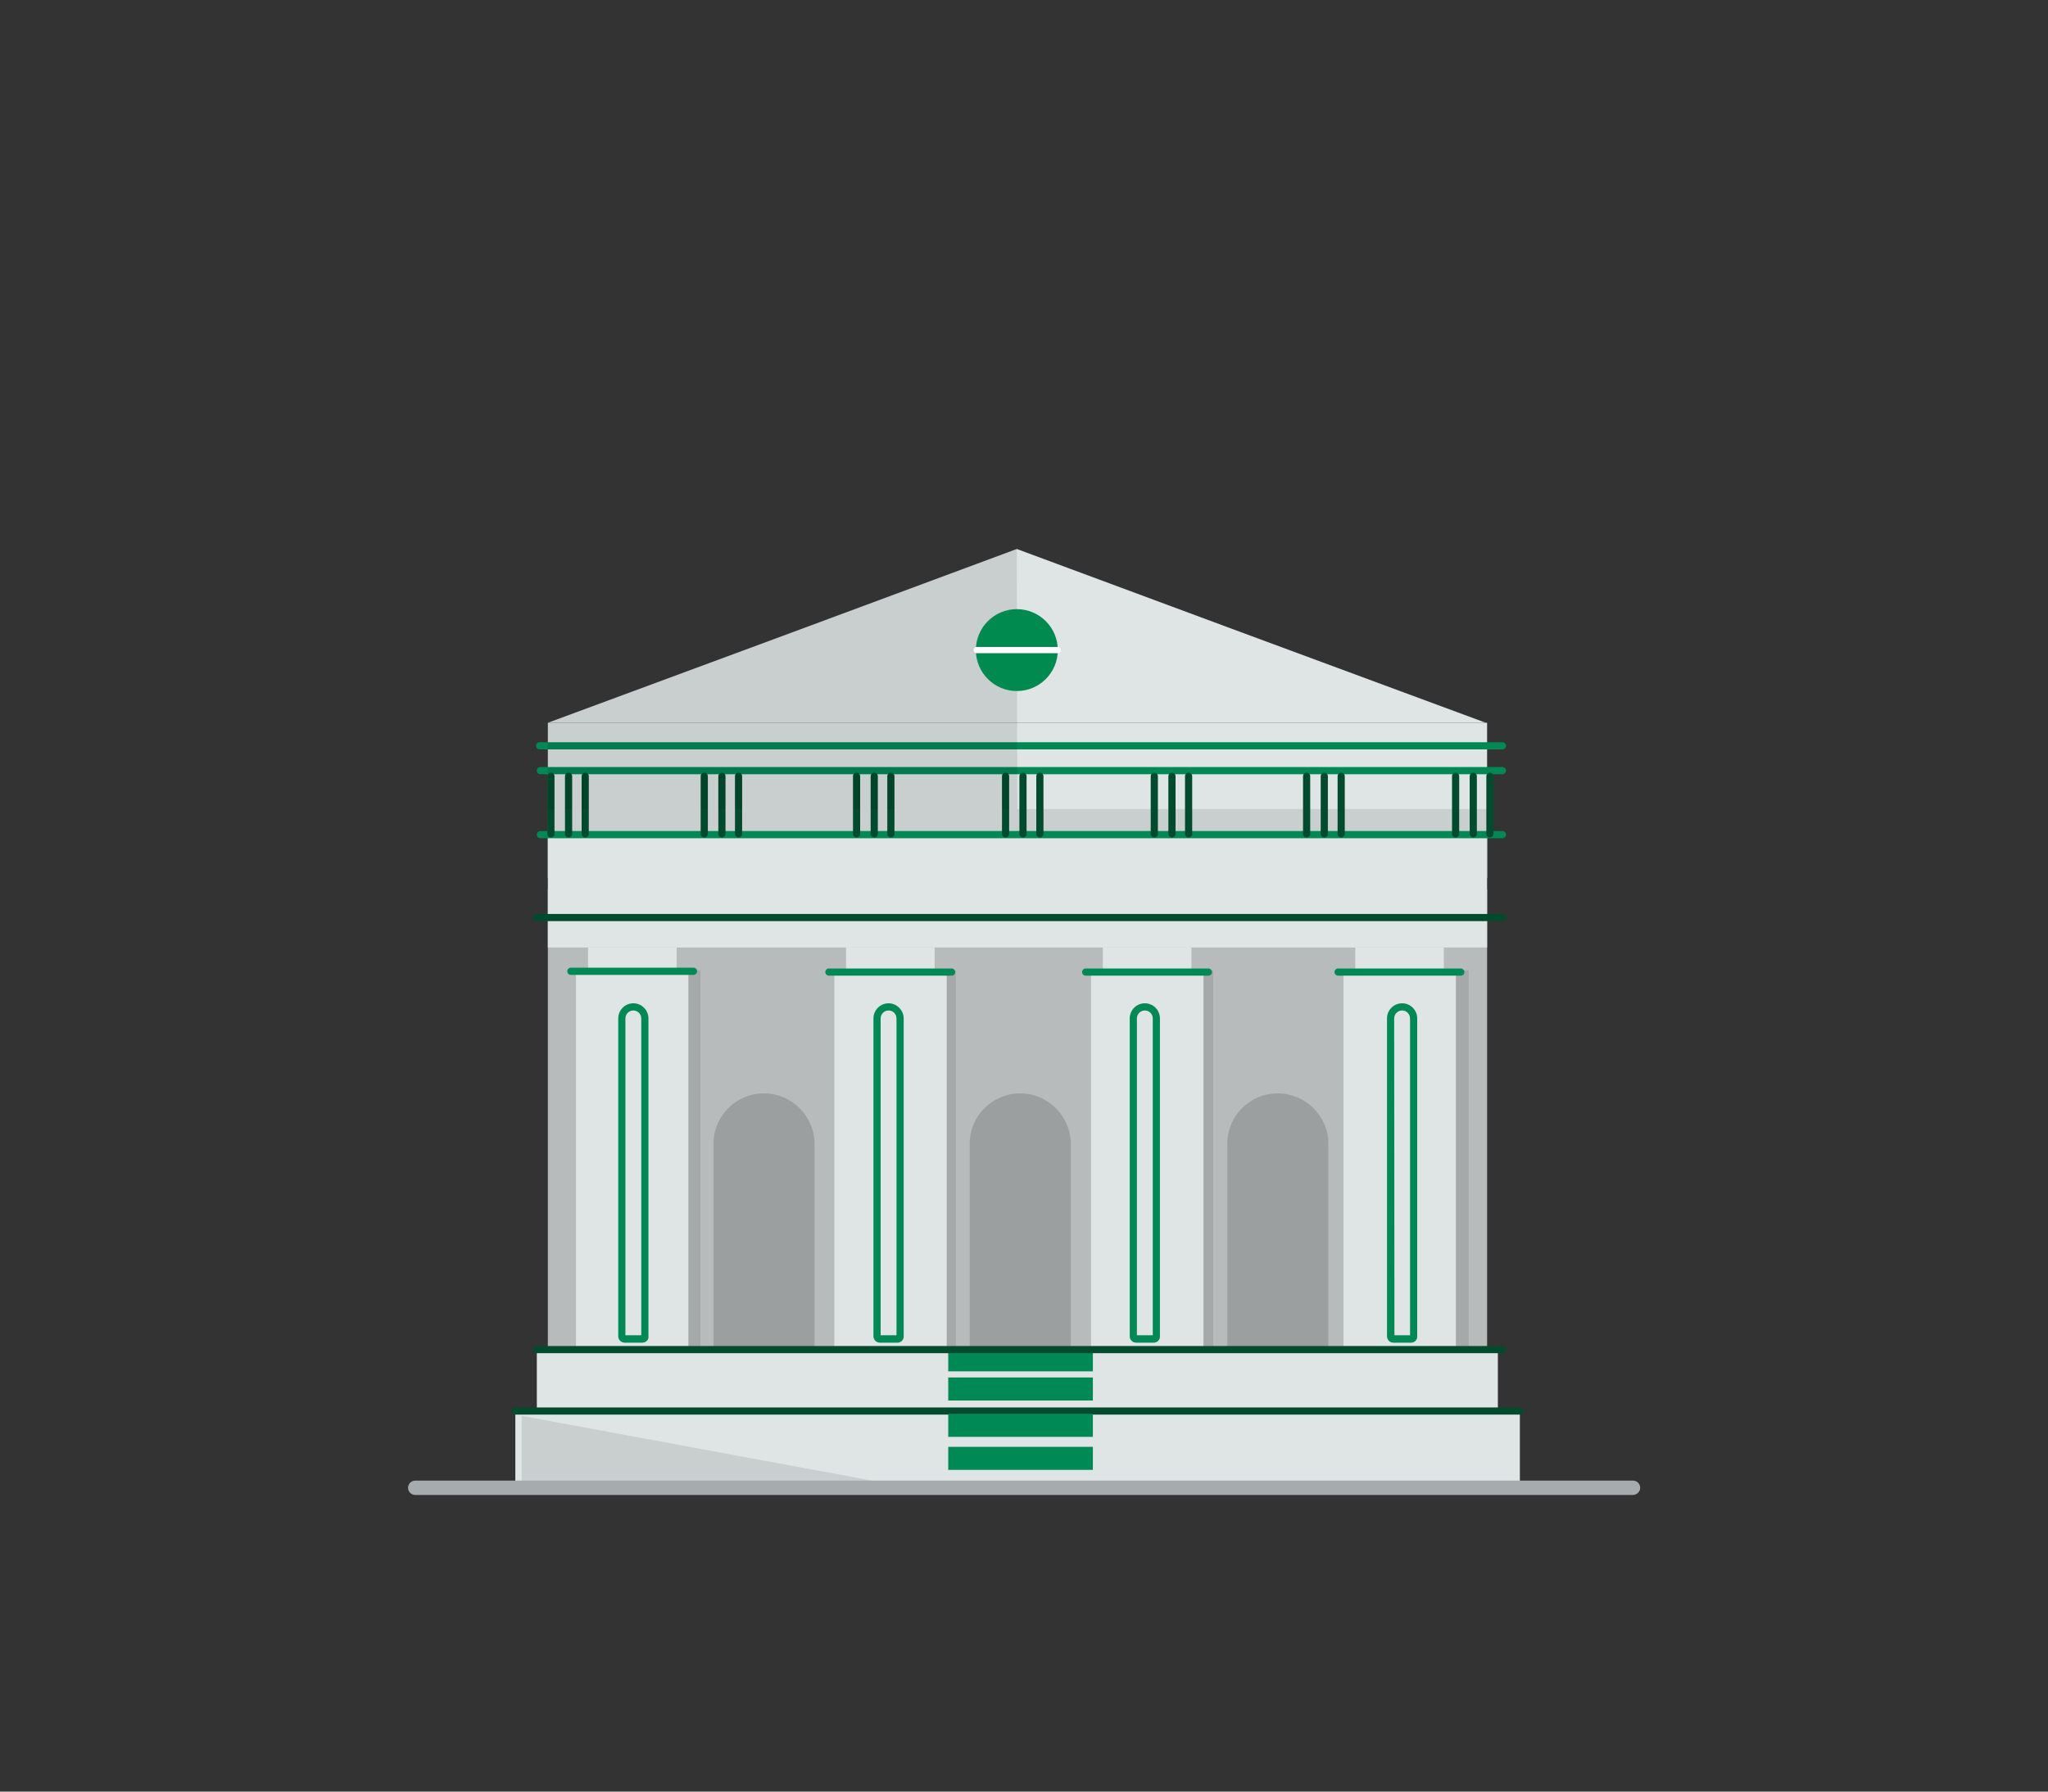 <?xml version="1.0" encoding="utf-8"?>
<!-- Generator: Adobe Illustrator 25.2.1, SVG Export Plug-In . SVG Version: 6.00 Build 0)  -->
<svg version="1.1" id="Layer_1" xmlns="http://www.w3.org/2000/svg" xmlns:xlink="http://www.w3.org/1999/xlink" x="0px" y="0px"
	 viewBox="0 0 800 700" style="enable-background:new 0 0 800 700;" xml:space="preserve">
<rect x="0" y="0" width="800" height="700" fill="#333333" stroke="none"/>
<style type="text/css">
	.st0{fill:#DFE4E5;}
	.st1{opacity:0.1;}
	.st2{fill:#B7BBBC;}
	.st3{fill:#008855;}
	.st4{fill:#004B2E;}
	.st5{opacity:0.15;}
	.st6{fill:#A6ACAD;}
	.st7{fill:#008A50;}
	.st8{fill:none;stroke:#FFFFFF;stroke-width:2.423;stroke-linecap:round;stroke-linejoin:round;stroke-miterlimit:10;}
</style>
<g>
	<polygon class="st0" points="397.2,214.5 488.8,248.5 580.4,282.4 397.2,282.4 214,282.4 305.6,248.5 	"/>
</g>
<g>
	<rect x="214" y="282.4" class="st0" width="366.9" height="60.7"/>
</g>
<g>
	<rect x="209.7" y="526.6" class="st0" width="375.4" height="25.8"/>
</g>
<g>
	<rect x="201.3" y="551.5" class="st0" width="392.4" height="32.5"/>
</g>
<g class="st1">
	<rect x="214" y="316.1" width="366.9" height="51.6"/>
</g>
<g>
	<rect x="214" y="347.5" class="st2" width="366.9" height="179.5"/>
</g>
<g>
	<rect x="214" y="326.5" class="st0" width="366.9" height="43.7"/>
</g>
<g class="st1">
	<rect x="229.7" y="379.1" width="43.9" height="148.2"/>
</g>
<g class="st1">
	<rect x="430" y="379.1" width="43.9" height="148.2"/>
</g>
<g class="st1">
	<rect x="529.8" y="379.1" width="43.9" height="148.2"/>
</g>
<g class="st1">
	<rect x="329.5" y="379.1" width="43.9" height="148.2"/>
</g>
<g>
	<rect x="229.7" y="370.2" class="st0" width="34.6" height="9.8"/>
</g>
<g>
	<rect x="225" y="378.6" class="st0" width="43.9" height="148.2"/>
</g>
<g>
	<path class="st3" d="M270.9,380.9H223c-0.8,0-1.4-0.6-1.4-1.4s0.6-1.4,1.4-1.4h47.9c0.8,0,1.4,0.6,1.4,1.4
		C272.3,380.2,271.7,380.9,270.9,380.9z"/>
</g>
<g>
	<g>
		<path class="st3" d="M250.9,524.6H244c-1.4,0-2.5-1.1-2.5-2.5V397.9c0-3.3,2.7-5.9,5.9-5.9c3.3,0,5.9,2.7,5.9,5.9v124.2
			C253.5,523.5,252.3,524.6,250.9,524.6z M244.4,521.7h6.1V397.9c0-1.7-1.4-3.1-3.1-3.1c-1.7,0-3.1,1.4-3.1,3.1v123.8H244.4z"/>
	</g>
</g>
<g>
	<rect x="330.5" y="370.2" class="st0" width="34.6" height="9.8"/>
</g>
<g>
	<rect x="325.9" y="378.6" class="st0" width="43.9" height="148.2"/>
</g>
<g>
	<path class="st3" d="M371.7,381.2h-47.9c-0.8,0-1.4-0.6-1.4-1.4s0.6-1.4,1.4-1.4h47.9c0.8,0,1.4,0.6,1.4,1.4
		C373.2,380.6,372.5,381.2,371.7,381.2z"/>
</g>
<g>
	<g>
		<path class="st3" d="M350.6,524.6h-6.9c-1.4,0-2.5-1.1-2.5-2.5V397.9c0-3.3,2.7-5.9,5.9-5.9s5.9,2.7,5.9,5.9v124.2
			C353.1,523.5,351.9,524.6,350.6,524.6z M344.1,521.7h6.1V397.9c0-1.7-1.4-3.1-3.1-3.1s-3.1,1.4-3.1,3.1v123.8H344.1z"/>
	</g>
</g>
<g>
	<rect x="430.8" y="370.2" class="st0" width="34.6" height="9.8"/>
</g>
<g>
	<rect x="426.2" y="378.6" class="st0" width="43.9" height="148.2"/>
</g>
<g>
	<path class="st3" d="M472,381.2h-47.9c-0.8,0-1.4-0.6-1.4-1.4s0.6-1.4,1.4-1.4H472c0.8,0,1.4,0.6,1.4,1.4
		C473.5,380.6,472.8,381.2,472,381.2z"/>
</g>
<g>
	<g>
		<path class="st3" d="M450.7,524.6h-6.9c-1.4,0-2.5-1.1-2.5-2.5V397.9c0-3.3,2.7-5.9,5.9-5.9c3.3,0,5.9,2.7,5.9,5.9v124.2
			C453.2,523.5,452,524.6,450.7,524.6z M444.2,521.7h6.1V397.9c0-1.7-1.4-3.1-3.1-3.1s-3.1,1.4-3.1,3.1v123.8H444.2z"/>
	</g>
</g>
<g>
	<rect x="529.4" y="370.2" class="st0" width="34.6" height="9.8"/>
</g>
<g>
	<rect x="524.8" y="378.6" class="st0" width="43.9" height="148.2"/>
</g>
<g>
	<path class="st3" d="M570.6,381.2h-47.9c-0.8,0-1.4-0.6-1.4-1.4s0.6-1.4,1.4-1.4h47.9c0.8,0,1.4,0.6,1.4,1.4
		C572.1,380.6,571.4,381.2,570.6,381.2z"/>
</g>
<g>
	<g>
		<path class="st3" d="M551.2,524.6h-6.9c-1.4,0-2.5-1.1-2.5-2.5V397.9c0-3.3,2.7-5.9,5.9-5.9c3.3,0,5.9,2.7,5.9,5.9v124.2
			C553.7,523.5,552.5,524.6,551.2,524.6z M544.7,521.7h6.1V397.9c0-1.7-1.4-3.1-3.1-3.1c-1.7,0-3.1,1.4-3.1,3.1L544.7,521.7
			L544.7,521.7z"/>
	</g>
</g>
<g>
	<path class="st4" d="M586.9,359.9H209.6c-0.8,0-1.4-0.6-1.4-1.4s0.6-1.4,1.4-1.4h377.3c0.8,0,1.4,0.6,1.4,1.4
		S587.7,359.9,586.9,359.9z"/>
</g>
<g>
	<path class="st4" d="M593.7,552.7H201.3c-0.8,0-1.4-0.6-1.4-1.4c0-0.8,0.6-1.4,1.4-1.4h392.4c0.8,0,1.4,0.6,1.4,1.4
		C595.1,552.1,594.5,552.7,593.7,552.7z"/>
</g>
<g>
	<path class="st3" d="M586.9,302.5H211.1c-0.8,0-1.4-0.6-1.4-1.4s0.6-1.4,1.4-1.4h375.8c0.8,0,1.4,0.6,1.4,1.4
		C588.3,301.8,587.7,302.5,586.9,302.5z"/>
</g>
<g>
	<path class="st3" d="M586.9,327.5H211.1c-0.8,0-1.4-0.6-1.4-1.4s0.6-1.4,1.4-1.4h375.8c0.8,0,1.4,0.6,1.4,1.4
		C588.3,326.9,587.7,327.5,586.9,327.5z"/>
</g>
<g>
	<path class="st3" d="M586.9,292.8H210.8c-0.8,0-1.4-0.6-1.4-1.4s0.6-1.4,1.4-1.4h376.1c0.8,0,1.4,0.6,1.4,1.4
		C588.3,292.2,587.7,292.8,586.9,292.8z"/>
</g>
<g>
	<path class="st4" d="M582,327.2c-0.8,0-1.4-0.6-1.4-1.4v-22.5c0-0.8,0.6-1.4,1.4-1.4c0.8,0,1.4,0.6,1.4,1.4v22.5
		C583.4,326.5,582.8,327.2,582,327.2z"/>
</g>
<g>
	<path class="st4" d="M575.5,327.2c-0.8,0-1.4-0.6-1.4-1.4v-22.5c0-0.8,0.6-1.4,1.4-1.4c0.8,0,1.4,0.6,1.4,1.4v22.5
		C576.9,326.5,576.3,327.2,575.5,327.2z"/>
</g>
<g>
	<path class="st4" d="M568.6,327.2c-0.8,0-1.4-0.6-1.4-1.4v-22.5c0-0.8,0.6-1.4,1.4-1.4c0.8,0,1.4,0.6,1.4,1.4v22.5
		C570,326.5,569.4,327.2,568.6,327.2z"/>
</g>
<g>
	<path class="st4" d="M523.9,327.2c-0.8,0-1.4-0.6-1.4-1.4v-22.5c0-0.8,0.6-1.4,1.4-1.4c0.8,0,1.4,0.6,1.4,1.4v22.5
		C525.3,326.5,524.6,327.2,523.9,327.2z"/>
</g>
<g>
	<path class="st4" d="M517.3,327.2c-0.8,0-1.4-0.6-1.4-1.4v-22.5c0-0.8,0.6-1.4,1.4-1.4c0.8,0,1.4,0.6,1.4,1.4v22.5
		C518.8,326.5,518.1,327.2,517.3,327.2z"/>
</g>
<g>
	<path class="st4" d="M510.4,327.2c-0.8,0-1.4-0.6-1.4-1.4v-22.5c0-0.8,0.6-1.4,1.4-1.4s1.4,0.6,1.4,1.4v22.5
		C511.9,326.5,511.2,327.2,510.4,327.2z"/>
</g>
<g>
	<path class="st4" d="M464.3,327.2c-0.8,0-1.4-0.6-1.4-1.4v-22.5c0-0.8,0.6-1.4,1.4-1.4s1.4,0.6,1.4,1.4v22.5
		C465.8,326.5,465.1,327.2,464.3,327.2z"/>
</g>
<g>
	<path class="st4" d="M457.8,327.2c-0.8,0-1.4-0.6-1.4-1.4v-22.5c0-0.8,0.6-1.4,1.4-1.4s1.4,0.6,1.4,1.4v22.5
		C459.2,326.5,458.6,327.2,457.8,327.2z"/>
</g>
<g>
	<path class="st4" d="M450.9,327.2c-0.8,0-1.4-0.6-1.4-1.4v-22.5c0-0.8,0.6-1.4,1.4-1.4s1.4,0.6,1.4,1.4v22.5
		C452.4,326.5,451.7,327.2,450.9,327.2z"/>
</g>
<g>
	<path class="st4" d="M406.2,327.2c-0.8,0-1.4-0.6-1.4-1.4v-22.5c0-0.8,0.6-1.4,1.4-1.4s1.4,0.6,1.4,1.4v22.5
		C407.6,326.5,407,327.2,406.2,327.2z"/>
</g>
<g>
	<path class="st4" d="M399.6,327.2c-0.8,0-1.4-0.6-1.4-1.4v-22.5c0-0.8,0.6-1.4,1.4-1.4s1.4,0.6,1.4,1.4v22.5
		C401.1,326.5,400.4,327.2,399.6,327.2z"/>
</g>
<g>
	<path class="st4" d="M392.8,327.2c-0.8,0-1.4-0.6-1.4-1.4v-22.5c0-0.8,0.6-1.4,1.4-1.4s1.4,0.6,1.4,1.4v22.5
		C394.2,326.5,393.6,327.2,392.8,327.2z"/>
</g>
<g>
	<path class="st4" d="M348,327.2c-0.8,0-1.4-0.6-1.4-1.4v-22.5c0-0.8,0.6-1.4,1.4-1.4s1.4,0.6,1.4,1.4v22.5
		C349.5,326.5,348.8,327.2,348,327.2z"/>
</g>
<g>
	<path class="st4" d="M341.5,327.2c-0.8,0-1.4-0.6-1.4-1.4v-22.5c0-0.8,0.6-1.4,1.4-1.4s1.4,0.6,1.4,1.4v22.5
		C342.9,326.5,342.3,327.2,341.5,327.2z"/>
</g>
<g>
	<path class="st4" d="M334.6,327.2c-0.8,0-1.4-0.6-1.4-1.4v-22.5c0-0.8,0.6-1.4,1.4-1.4s1.4,0.6,1.4,1.4v22.5
		C336.1,326.5,335.4,327.2,334.6,327.2z"/>
</g>
<g>
	<path class="st4" d="M288.5,327.2c-0.8,0-1.4-0.6-1.4-1.4v-22.5c0-0.8,0.6-1.4,1.4-1.4s1.4,0.6,1.4,1.4v22.5
		C290,326.5,289.3,327.2,288.5,327.2z"/>
</g>
<g>
	<path class="st4" d="M282,327.2c-0.8,0-1.4-0.6-1.4-1.4v-22.5c0-0.8,0.6-1.4,1.4-1.4s1.4,0.6,1.4,1.4v22.5
		C283.4,326.5,282.8,327.2,282,327.2z"/>
</g>
<g>
	<path class="st4" d="M275.1,327.2c-0.8,0-1.4-0.6-1.4-1.4v-22.5c0-0.8,0.6-1.4,1.4-1.4s1.4,0.6,1.4,1.4v22.5
		C276.5,326.5,275.9,327.2,275.1,327.2z"/>
</g>
<g>
	<path class="st4" d="M228.6,327.2c-0.8,0-1.4-0.6-1.4-1.4v-22.5c0-0.8,0.6-1.4,1.4-1.4s1.4,0.6,1.4,1.4v22.5
		C230.1,326.5,229.4,327.2,228.6,327.2z"/>
</g>
<g>
	<path class="st4" d="M222.1,327.2c-0.8,0-1.4-0.6-1.4-1.4v-22.5c0-0.8,0.6-1.4,1.4-1.4s1.4,0.6,1.4,1.4v22.5
		C223.6,326.5,222.9,327.2,222.1,327.2z"/>
</g>
<g>
	<path class="st4" d="M215.2,327.2c-0.8,0-1.4-0.6-1.4-1.4v-22.5c0-0.8,0.6-1.4,1.4-1.4s1.4,0.6,1.4,1.4v22.5
		C216.7,326.5,216,327.2,215.2,327.2z"/>
</g>
<g class="st5">
	<path d="M298.4,427.2L298.4,427.2c-10.9,0-19.7,8.8-19.7,19.7v80h39.5v-80C318.1,436.1,309.3,427.2,298.4,427.2z"/>
</g>
<g class="st5">
	<path d="M398.5,427.2L398.5,427.2c-10.9,0-19.7,8.8-19.7,19.7v80h39.5v-80C418.2,436.1,409.4,427.2,398.5,427.2z"/>
</g>
<g class="st5">
	<path d="M499.1,427.2L499.1,427.2c-10.9,0-19.7,8.8-19.7,19.7v80h39.5v-80C518.9,436.1,510,427.2,499.1,427.2z"/>
</g>
<g>
	<rect x="370.4" y="528.5" class="st3" width="56.5" height="7.3"/>
</g>
<g>
	<rect x="370.4" y="538.2" class="st3" width="56.5" height="9"/>
</g>
<g>
	<rect x="370.4" y="552.4" class="st3" width="56.5" height="9"/>
</g>
<g>
	<rect x="370.4" y="565.3" class="st3" width="56.5" height="9"/>
</g>
<g class="st1">
	<polygon points="203.8,553.2 203.8,584 370.4,584 	"/>
</g>
<g class="st1">
	<polygon points="397.2,214.5 397.4,316.1 214,316.1 213.8,282.4 	"/>
</g>
<g>
	<path class="st6" d="M637.8,584.1H162.2c-1.6,0-2.8-1.3-2.8-2.8c0-1.6,1.3-2.8,2.8-2.8h475.7c1.6,0,2.8,1.3,2.8,2.8
		S639.4,584.1,637.8,584.1z"/>
</g>
<g>
	<path class="st4" d="M586.9,528.7H209.6c-0.8,0-1.4-0.6-1.4-1.4c0-0.8,0.6-1.4,1.4-1.4h377.3c0.8,0,1.4,0.6,1.4,1.4
		C588.3,528.1,587.7,528.7,586.9,528.7z"/>
</g>
<g>
	<circle class="st7" cx="397.2" cy="254" r="16"/>
	<line class="st8" x1="381.5" y1="254" x2="413.2" y2="254"/>
</g>
</svg>
